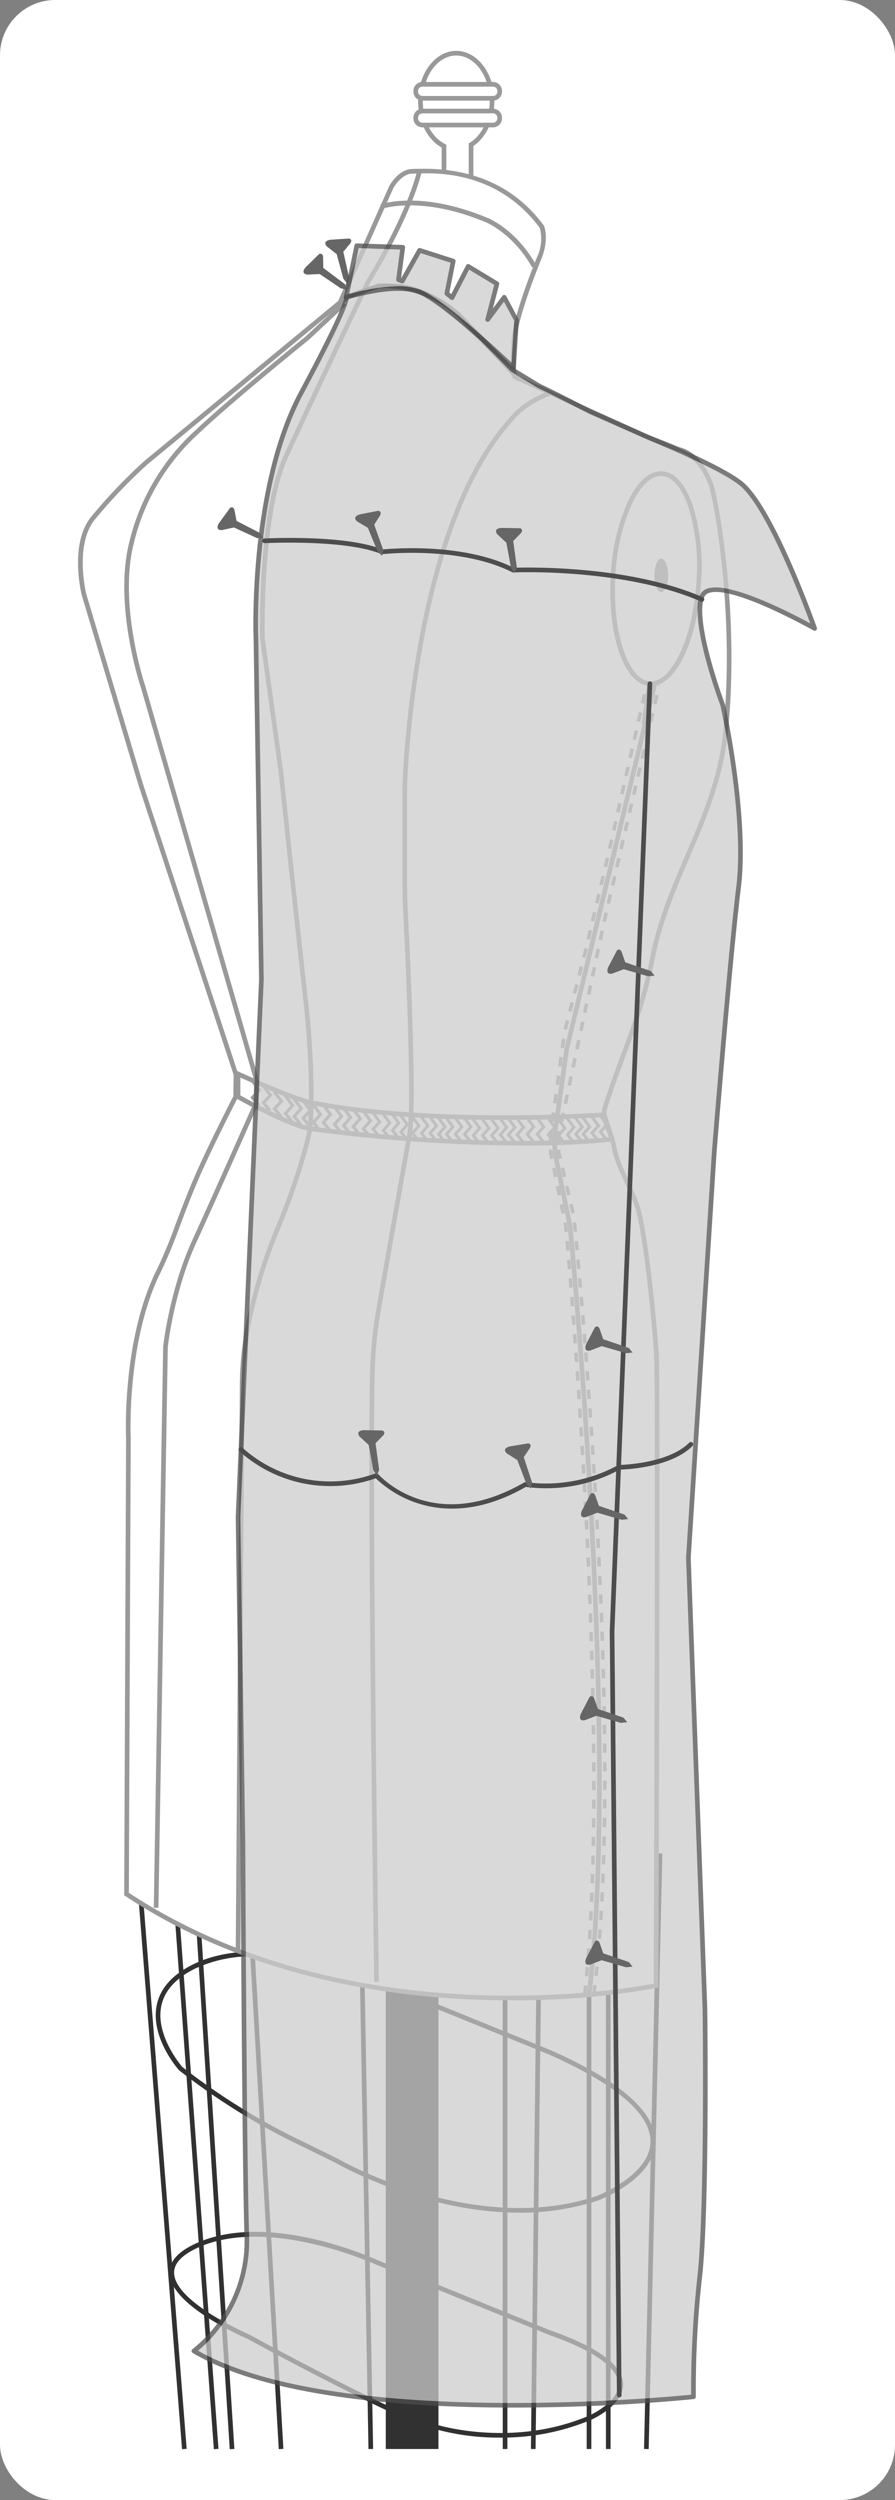 <svg xmlns="http://www.w3.org/2000/svg" width="221.289" height="617.857" viewBox="0 0 221.289 617.857">
  <rect x="0" y="0" width="221.289" height="617.857" fill="#808080" stroke="none"/>
  <g id="Grupo_56116" data-name="Grupo 56116" transform="translate(-710.018 -8868.969)">
    <rect id="Rectángulo_10119" data-name="Rectángulo 10119" width="221.289" height="617.857" rx="13.671" transform="translate(710.018 8868.969)" fill="#fff"/>
    <g id="Grupo_56115" data-name="Grupo 56115" transform="translate(729.311 8881.541)">
      <g id="Grupo_56113" data-name="Grupo 56113">
        <g id="Grupo_56096" data-name="Grupo 56096" transform="translate(82.92)">
          <g id="Grupo_56093" data-name="Grupo 56093" transform="translate(1.171)">
            <path id="Trazado_108291" data-name="Trazado 108291" d="M818.064,8892.234c0-6.538-3.962-11.84-8.85-11.84s-8.85,5.3-8.85,11.84c0,5.114,2.428,9.457,5.821,11.112v11.32h6.687v-11.661C815.933,8901.143,818.064,8897.025,818.064,8892.234Z" transform="translate(-799.789 -8879.819)" fill="#fff"/>
            <path id="Trazado_108292" data-name="Trazado 108292" d="M813.524,8915.317h-7.837v-11.544c-3.5-1.9-5.823-6.453-5.823-11.464,0-6.845,4.229-12.415,9.425-12.415s9.425,5.57,9.425,12.415c0,4.684-2.027,8.992-5.191,11.089Zm-6.687-1.15h5.536v-11.409l.275-.166c2.987-1.819,4.916-5.855,4.916-10.282,0-6.21-3.711-11.265-8.275-11.265s-8.275,5.055-8.275,11.265c0,4.731,2.21,8.989,5.5,10.6l.323.158Z" transform="translate(-799.864 -8879.895)" fill="#999"/>
          </g>
          <g id="Grupo_56094" data-name="Grupo 56094" transform="translate(0 14.293)">
            <rect id="Rectángulo_10120" data-name="Rectángulo 10120" width="20.755" height="3.461" rx="1.435" transform="translate(0.575 0.574)" fill="#fff"/>
            <path id="Trazado_108293" data-name="Trazado 108293" d="M818.525,8896.927H801.073a2.229,2.229,0,0,1-2.227-2.228v-.159a2.228,2.228,0,0,1,2.227-2.225h17.453a2.228,2.228,0,0,1,2.227,2.225v.159A2.229,2.229,0,0,1,818.525,8896.927Zm-17.453-3.461A1.076,1.076,0,0,0,800,8894.54v.159a1.077,1.077,0,0,0,1.076,1.077h17.453a1.078,1.078,0,0,0,1.076-1.077v-.159a1.076,1.076,0,0,0-1.076-1.074Z" transform="translate(-798.846 -8892.315)" fill="#999"/>
          </g>
          <g id="Grupo_56095" data-name="Grupo 56095" transform="translate(0 7.685)">
            <rect id="Rectángulo_10121" data-name="Rectángulo 10121" width="20.755" height="3.461" rx="1.435" transform="translate(0.575 0.574)" fill="#fff"/>
            <path id="Trazado_108294" data-name="Trazado 108294" d="M818.525,8891.184H801.073a2.228,2.228,0,0,1-2.227-2.225v-.16a2.23,2.23,0,0,1,2.227-2.227h17.453a2.23,2.23,0,0,1,2.227,2.227v.16A2.228,2.228,0,0,1,818.525,8891.184Zm-17.453-3.459A1.075,1.075,0,0,0,800,8888.8v.16a1.075,1.075,0,0,0,1.076,1.074h17.453a1.076,1.076,0,0,0,1.076-1.074v-.16a1.076,1.076,0,0,0-1.076-1.074Z" transform="translate(-798.846 -8886.572)" fill="#999"/>
          </g>
        </g>
        <g id="Grupo_56097" data-name="Grupo 56097" transform="translate(13.443 437.429)">
          <rect id="Rectángulo_10122" data-name="Rectángulo 10122" width="13.027" height="132.859" transform="translate(62.647 22.379)" fill="#313131"/>
          <rect id="Rectángulo_10123" data-name="Rectángulo 10123" width="1.151" height="155.677" transform="translate(0 0.091) rotate(-4.521)" fill="#313131"/>
          <rect id="Rectángulo_10124" data-name="Rectángulo 10124" width="1.15" height="150.555" transform="translate(9.125 5.129) rotate(-4.195)" fill="#313131"/>
          <rect id="Rectángulo_10125" data-name="Rectángulo 10125" width="1.151" height="147.456" transform="matrix(0.998, -0.064, 0.064, 0.998, 14.631, 8.125)" fill="#313131"/>
          <rect id="Rectángulo_10126" data-name="Rectángulo 10126" width="1.151" height="129.648" transform="translate(56.009 25.622) rotate(-1.043)" fill="#313131"/>
          <rect id="Rectángulo_10127" data-name="Rectángulo 10127" width="1.15" height="141.746" transform="translate(28.005 13.762) rotate(-3.309)" fill="#313131"/>
          <rect id="Rectángulo_10128" data-name="Rectángulo 10128" width="1.151" height="126.854" transform="translate(91.566 28.384)" fill="#313131"/>
          <rect id="Rectángulo_10129" data-name="Rectángulo 10129" width="126.863" height="1.151" transform="translate(98.532 155.232) rotate(-89.329)" fill="#313131"/>
          <rect id="Rectángulo_10130" data-name="Rectángulo 10130" width="1.151" height="133.208" transform="translate(112.321 22.029)" fill="#313131"/>
          <rect id="Rectángulo_10131" data-name="Rectángulo 10131" width="1.151" height="137.267" transform="translate(117.079 17.971)" fill="#313131"/>
          <rect id="Rectángulo_10132" data-name="Rectángulo 10132" width="147.191" height="1.151" transform="matrix(0.023, -1, 1, 0.023, 126.5, 155.225)" fill="#313131"/>
          <path id="Trazado_108295" data-name="Trazado 108295" d="M833.4,9352.639c-23.692,0-44.475-11.771-45.2-12.188-.3-.149-4.879-2.441-10.517-5.153a163.256,163.256,0,0,1-28.434-17.852c-.354-.39-7.084-8.106-5.541-15.992.82-4.192,3.832-7.605,8.952-10.143,17.82-8.829,44.523,3.249,45.65,3.769l42.77,17.374c17.4,7.733,26.1,15.419,25.879,22.85-.274,9.046-13.581,14.12-14.147,14.333A61.226,61.226,0,0,1,833.4,9352.639Zm-65.43-63.349a33.29,33.29,0,0,0-14.8,3.053c-4.78,2.368-7.584,5.508-8.333,9.326-1.436,7.325,5.139,14.876,5.2,14.95a163.269,163.269,0,0,0,28.138,17.641c5.812,2.8,10.5,5.146,10.551,5.169l.032.019c.33.192,33.438,19.178,63.667,9.1.112-.041,13.132-5.008,13.38-13.284.207-6.917-8.264-14.236-25.179-21.753l-42.777-17.377C797.637,9296.035,782.729,9289.29,767.974,9289.29Z" transform="translate(-737.712 -9255.812)" fill="#313131"/>
          <path id="Trazado_108296" data-name="Trazado 108296" d="M828.31,9399.156a59.447,59.447,0,0,1-16.577-2.21l-.007,0c-.075-.026-7.671-2.62-13.509-5.429-15.64-7.523-32.375-16.705-32.543-16.8-.727-.307-19.02-8.219-19.243-16.2-.076-2.7,1.871-5.052,5.787-6.991,17.82-8.832,44.523,3.249,45.65,3.768l42.77,17.374c11.759,4.133,17.8,8.576,17.94,13.2.162,5.443-7.85,8.873-8.192,9.016A57.066,57.066,0,0,1,828.31,9399.156Zm-16.216-3.3c.349.112,18.869,5.934,37.847-2.028.076-.034,7.628-3.265,7.488-7.924-.085-2.817-3.138-7.214-17.2-12.156l-42.82-17.395c-.295-.135-27.357-12.379-44.682-3.792-3.477,1.723-5.209,3.72-5.148,5.93.2,7.25,18.412,15.12,18.6,15.2.218.116,16.927,9.281,32.539,16.792A143.7,143.7,0,0,0,812.094,9395.853Z" transform="translate(-737.268 -9246.737)" fill="#313131"/>
        </g>
        <g id="Grupo_56098" data-name="Grupo 56098" transform="translate(0 29.131)">
          <path id="Trazado_108297" data-name="Trazado 108297" d="M883.157,8983.071c-2.937-7.762-7.657-8.5-7.657-8.5l-8.5-3.355L834.7,8956.535c-.735-2.833-.1-10.07-.1-10.07,1.048-7.133,6.293-19.614,6.293-19.614,1.678-4.51.523-7.341.523-7.341-11.537-15.629-28.844-13.742-31.99-13.742s-5.245,3.881-5.245,3.881l-12.691,28.53-48.044,39.647a130.221,130.221,0,0,0-13.154,13.819c-5.14,6.608-2.1,18.724-2.1,18.724l14.055,47.042,23.509,71.561-.066,5.52s-6.284,12.164-9.7,20.1c-4.069,9.446-6.294,16.94-9.23,22.761-8.811,17.463-7.59,41.631-7.59,41.631l-.465,112.541c57.766,38.188,130.912,22.632,130.912,22.632s.566-147.445.12-155.627c-.365-6.67-2.495-29.315-4.663-36.7-1.112-3.785-5.091-10.345-5.77-14.684-.578-3.7-3.237-7.042-2.307-9.966,4.4-13.845,8.9-22.422,11.747-37.024,3.884-19.914,15.88-34.788,18.041-55.592C889.9,9014.558,884.227,8985.9,883.157,8983.071Z" transform="translate(-726.708 -8905.139)" fill="#fff"/>
          <path id="Trazado_108298" data-name="Trazado 108298" d="M833.7,9357.855c-26.535,0-63.362-4.705-95.243-25.781l-.259-.17v-.312l.466-112.539c-.013-.213-1.128-24.49,7.65-41.889a116.641,116.641,0,0,0,4.586-11.076c1.307-3.455,2.787-7.375,4.63-11.654,3.2-7.437,8.99-18.717,9.657-20.012l.063-5.291-23.479-71.465-14.06-47.061c-.134-.529-3.055-12.488,2.2-19.24a132.147,132.147,0,0,1,13.223-13.895l47.958-39.576,12.637-28.406c.112-.209,2.32-4.223,5.77-4.223.231,0,.542-.012.923-.023,13.719-.465,24.331,4.246,31.53,14l.07.123c.051.125,1.219,3.094-.518,7.762-.061.146-5.237,12.518-6.263,19.5,0,.035-.572,6.705.031,9.578l32.049,14.566,8.416,3.326c.646.127,5.175,1.285,8.036,8.846h0c1.173,3.1,6.732,32.156,3.658,61.756-1.19,11.453-5.4,21.264-9.469,30.75-3.358,7.826-6.831,15.92-8.58,24.893-1.876,9.619-4.491,16.711-7.261,24.223-1.471,3.986-2.99,8.109-4.5,12.865-.5,1.578.222,3.43.991,5.387a20.6,20.6,0,0,1,1.337,4.316c.387,2.479,1.952,5.848,3.332,8.816a47.181,47.181,0,0,1,2.419,5.793c2.26,7.693,4.359,30.857,4.686,36.832.442,8.105-.113,154.188-.119,155.66l0,.463-.453.1A195.517,195.517,0,0,1,833.7,9357.855Zm-94.349-26.568c54.516,35.854,123.5,23.678,129.761,22.467.036-9.2.547-147.279.12-155.121-.326-5.945-2.407-28.965-4.641-36.57a46.666,46.666,0,0,0-2.359-5.631c-1.482-3.189-3.014-6.484-3.427-9.127a19.745,19.745,0,0,0-1.269-4.07c-.846-2.154-1.644-4.189-1.018-6.156,1.521-4.781,3.046-8.918,4.521-12.916,2.752-7.465,5.353-14.518,7.21-24.047,1.773-9.09,5.27-17.242,8.652-25.125,4.037-9.408,8.21-19.133,9.382-30.414,3.053-29.4-2.431-58.164-3.589-61.229h0c-2.765-7.307-7.168-8.125-7.211-8.133l-.12-.033-8.5-3.355-32.583-14.809-.068-.266c-.751-2.895-.147-9.965-.121-10.264,1.051-7.156,6.119-19.275,6.335-19.787a10.632,10.632,0,0,0,.543-6.846c-10.487-14.139-25.556-13.639-30.516-13.463-.4.012-.72.023-.962.023-2.762,0-4.719,3.543-4.739,3.58l-12.727,28.613-.1.086-48.044,39.646a130.854,130.854,0,0,0-13.066,13.73c-4.9,6.307-2.024,18.109-1.994,18.229l14.049,47.02,23.533,71.635-.068,5.752-.062.121c-.062.123-6.314,12.236-9.685,20.064-1.832,4.252-3.308,8.158-4.61,11.6a118.052,118.052,0,0,1-4.635,11.188c-8.638,17.121-7.541,41.1-7.528,41.342Z" transform="translate(-726.785 -8905.211)" fill="#999"/>
        </g>
        <path id="Trazado_108299" data-name="Trazado 108299" d="M745.165,9330.7l-1.151-.02,2.319-138.66c.018-.189,1.548-13.95,7.185-26.27,5.39-11.78,14.508-32.373,15.262-34.077V9126l-27.878-96.63c-.062-.175-6.924-20.454-2.942-36.173a54.4,54.4,0,0,1,16.547-27.835c8.255-7.837,26.886-22.877,27.073-23.028l9.2-8.574.785.843-9.23,8.6c-.219.178-18.814,15.188-27.035,22.993a53.321,53.321,0,0,0-16.222,27.283c-3.9,15.383,2.854,35.343,2.923,35.543l27.932,96.813-.049,6.188c-.1.217-9.716,21.962-15.317,34.2-5.558,12.143-7.069,25.726-7.084,25.861Z" transform="translate(-725.288 -8871.777)" fill="#999"/>
        <path id="Trazado_108300" data-name="Trazado 108300" d="M761.817,9345.66l-1.151-.01,1.022-140.376a82.711,82.711,0,0,1,2.176-17.658,128.777,128.777,0,0,1,6.491-20.435c6.193-14.707,8.127-24.8,8.147-24.9,0-.068,1.062-12.237-1.108-31.454-2.177-19.287-6.1-56.273-6.137-56.645l-4.56-32.864c-.037-1.315-.72-30.884,5.867-45.313,6.535-14.314,20.164-42.833,20.3-43.12.128-.21,9.619-15.32,12.706-27.315l1.115.288c-3.133,12.171-12.719,27.431-12.815,27.583-.1.229-13.729,28.736-20.259,43.043-6.477,14.187-5.776,44.438-5.768,44.742l4.556,32.818c.043.39,3.962,37.371,6.139,56.654,2.183,19.344,1.114,31.619,1.1,31.739-.026.155-1.979,10.356-8.224,25.188a127.506,127.506,0,0,0-6.431,20.252,81.5,81.5,0,0,0-2.146,17.406Z" transform="translate(-721.679 -8876.025)" fill="#999"/>
        <path id="Trazado_108301" data-name="Trazado 108301" d="M851.2,9023.27c-.1,0-.193,0-.291-.01-6.267-.361-10.5-12.3-9.645-27.178a50.8,50.8,0,0,1,4.22-18.393c2.392-5.012,5.414-7.682,8.487-7.5s5.768,3.17,7.569,8.422a50.8,50.8,0,0,1,2.076,18.754C862.774,9012.018,857.351,9023.27,851.2,9023.27Zm2.491-51.934c-2.482,0-5.084,2.479-7.17,6.85a49.662,49.662,0,0,0-4.109,17.961c-.794,13.76,3.128,25.65,8.563,25.965.074.006.147.008.22.008,5.358,0,10.49-11.24,11.272-24.814h0a49.66,49.66,0,0,0-2.016-18.316c-1.614-4.713-4-7.5-6.547-7.646C853.837,8971.338,853.765,8971.336,853.694,8971.336Z" transform="translate(-709.55 -8866.288)" fill="#999"/>
        <ellipse id="Elipse_4341" data-name="Elipse 4341" cx="1.692" cy="4.143" rx="1.692" ry="4.143" transform="translate(142.515 125.464)" fill="#999"/>
        <path id="Trazado_108302" data-name="Trazado 108302" d="M831.261,9117.419a407.446,407.446,0,0,1-52.269-3.583c-4.885-.635-17.5-7.649-18.031-7.948l-.295-.163v-6.888l.816.375c.132.061,13.318,6.11,17.96,7.041,29.182,5.839,71.879,3.029,72.308,3l.45-.028,2.281,7.138-.688.084A208.412,208.412,0,0,1,831.261,9117.419Zm-69.444-12.372c1.954,1.072,13.053,7.092,17.324,7.647,42.04,5.475,69.222,3.154,73.819,2.686l-1.582-4.949c-4.673.286-44.452,2.494-72.162-3.051-4.143-.829-14.4-5.394-17.4-6.751Z" transform="translate(-721.679 -8846.901)" fill="#999"/>
        <path id="Trazado_108303" data-name="Trazado 108303" d="M765.665,9107.463l-1.856-2.187,1.74-1.881-1.656-2.123.6-.465,2.052,2.629-1.723,1.861,1.422,1.676Z" transform="translate(-721.205 -8846.604)" fill="#999"/>
        <path id="Trazado_108304" data-name="Trazado 108304" d="M768.042,9108.578l-1.856-2.187,1.74-1.881-1.656-2.123.6-.467,2.052,2.631-1.723,1.861,1.422,1.676Z" transform="translate(-720.847 -8846.436)" fill="#999"/>
        <path id="Trazado_108305" data-name="Trazado 108305" d="M770.418,9109.854l-1.856-2.187,1.74-1.879-1.656-2.125.6-.465,2.052,2.629-1.723,1.861,1.422,1.676Z" transform="translate(-720.489 -8846.245)" fill="#999"/>
        <path id="Trazado_108306" data-name="Trazado 108306" d="M772.794,9111.031l-1.856-2.308,1.74-1.986-1.656-2.24.6-.491,2.052,2.775-1.723,1.965,1.422,1.77Z" transform="translate(-720.131 -8846.123)" fill="#999"/>
        <path id="Trazado_108307" data-name="Trazado 108307" d="M774.644,9111.679l-1.856-2.31,1.74-1.984-1.656-2.24.6-.491,2.052,2.775-1.723,1.965,1.422,1.769Z" transform="translate(-719.852 -8846.025)" fill="#999"/>
        <path id="Trazado_108308" data-name="Trazado 108308" d="M776.592,9112.062l-1.856-2.308,1.74-1.984-1.656-2.241.6-.492,2.052,2.776-1.723,1.964,1.422,1.77Z" transform="translate(-719.559 -8845.968)" fill="#999"/>
        <path id="Trazado_108309" data-name="Trazado 108309" d="M778.78,9112.954l-1.856-2.309,1.741-1.984-1.656-2.24.6-.492,2.052,2.776-1.723,1.963,1.422,1.771Z" transform="translate(-719.229 -8845.833)" fill="#999"/>
        <path id="Trazado_108310" data-name="Trazado 108310" d="M780.932,9112.954l-1.856-2.309,1.74-1.984-1.656-2.24.6-.492,2.052,2.776-1.723,1.963,1.422,1.771Z" transform="translate(-718.905 -8845.833)" fill="#999"/>
        <path id="Trazado_108311" data-name="Trazado 108311" d="M783.309,9113.367l-1.856-2.309,1.74-1.984-1.656-2.24.6-.492,2.052,2.776-1.723,1.963,1.422,1.771Z" transform="translate(-718.547 -8845.771)" fill="#999"/>
        <path id="Trazado_108312" data-name="Trazado 108312" d="M785.264,9113.616l-1.856-2.308,1.741-1.986-1.656-2.24.6-.491,2.052,2.775-1.723,1.965,1.422,1.77Z" transform="translate(-718.252 -8845.733)" fill="#999"/>
        <path id="Trazado_108313" data-name="Trazado 108313" d="M787.328,9113.85l-1.856-2.308,1.74-1.985-1.656-2.241.6-.491,2.052,2.775-1.723,1.965,1.422,1.77Z" transform="translate(-717.941 -8845.698)" fill="#999"/>
        <path id="Trazado_108314" data-name="Trazado 108314" d="M789.518,9114.3l-1.856-2.31,1.74-1.984-1.656-2.24.6-.491,2.052,2.775-1.723,1.965,1.422,1.769Z" transform="translate(-717.611 -8845.63)" fill="#999"/>
        <path id="Trazado_108315" data-name="Trazado 108315" d="M791.506,9114.154l-1.7-2.119,1.6-1.822-1.52-2.056.548-.451,1.883,2.548-1.581,1.8,1.305,1.624Z" transform="translate(-717.288 -8845.565)" fill="#999"/>
        <path id="Trazado_108316" data-name="Trazado 108316" d="M793.688,9114.4l-1.7-2.119,1.6-1.821-1.52-2.057.548-.45,1.883,2.547-1.581,1.8,1.305,1.624Z" transform="translate(-716.96 -8845.527)" fill="#999"/>
        <path id="Trazado_108317" data-name="Trazado 108317" d="M795.62,9114.4l-1.7-2.119,1.6-1.821-1.52-2.057.548-.45,1.883,2.547-1.581,1.8,1.305,1.624Z" transform="translate(-716.668 -8845.527)" fill="#999"/>
        <path id="Trazado_108318" data-name="Trazado 108318" d="M797.466,9114.746l-1.7-2.119,1.6-1.821-1.52-2.057.548-.45,1.883,2.547-1.581,1.8,1.305,1.624Z" transform="translate(-716.39 -8845.476)" fill="#999"/>
        <path id="Trazado_108319" data-name="Trazado 108319" d="M799.95,9115.02l-1.7-2.119,1.6-1.821-1.52-2.057.548-.45,1.883,2.547-1.581,1.8,1.305,1.624Z" transform="translate(-716.016 -8845.435)" fill="#999"/>
        <path id="Trazado_108320" data-name="Trazado 108320" d="M801.878,9115.02l-1.7-2.119,1.6-1.821-1.52-2.057.548-.45,1.883,2.547-1.581,1.8,1.305,1.624Z" transform="translate(-715.726 -8845.435)" fill="#999"/>
        <path id="Trazado_108321" data-name="Trazado 108321" d="M803.723,9115.02l-1.7-2.119,1.6-1.821-1.52-2.057.548-.45,1.883,2.547-1.581,1.8,1.305,1.624Z" transform="translate(-715.447 -8845.435)" fill="#999"/>
        <path id="Trazado_108322" data-name="Trazado 108322" d="M805.569,9115.225l-1.7-2.119,1.6-1.82-1.52-2.057.548-.451,1.883,2.547-1.581,1.8,1.305,1.623Z" transform="translate(-715.169 -8845.403)" fill="#999"/>
        <path id="Trazado_108323" data-name="Trazado 108323" d="M807.256,9115.225l-1.7-2.119,1.6-1.82-1.52-2.057.548-.451,1.883,2.547-1.581,1.8,1.305,1.623Z" transform="translate(-714.915 -8845.403)" fill="#999"/>
        <path id="Trazado_108324" data-name="Trazado 108324" d="M809.17,9115.225l-1.7-2.119,1.6-1.82-1.52-2.057.548-.451,1.883,2.547-1.581,1.8,1.305,1.623Z" transform="translate(-714.627 -8845.403)" fill="#999"/>
        <path id="Trazado_108325" data-name="Trazado 108325" d="M811.13,9115.225l-1.7-2.119,1.6-1.82-1.52-2.057.548-.451,1.883,2.547-1.581,1.8,1.305,1.623Z" transform="translate(-714.331 -8845.403)" fill="#999"/>
        <path id="Trazado_108326" data-name="Trazado 108326" d="M813,9115.521l-1.7-2.118,1.6-1.823-1.52-2.057.548-.45,1.883,2.548-1.581,1.8,1.305,1.624Z" transform="translate(-714.05 -8845.359)" fill="#999"/>
        <path id="Trazado_108327" data-name="Trazado 108327" d="M815,9115.521l-1.7-2.118,1.6-1.823-1.52-2.057.548-.45,1.883,2.548-1.581,1.8,1.305,1.624Z" transform="translate(-713.748 -8845.359)" fill="#999"/>
        <path id="Trazado_108328" data-name="Trazado 108328" d="M816.963,9115.521l-1.7-2.118,1.6-1.823-1.52-2.057.548-.45,1.883,2.548-1.581,1.8,1.305,1.624Z" transform="translate(-713.452 -8845.359)" fill="#999"/>
        <path id="Trazado_108329" data-name="Trazado 108329" d="M818.809,9115.344l-1.7-2.119,1.6-1.821-1.52-2.057.548-.45,1.883,2.547-1.581,1.8,1.305,1.624Z" transform="translate(-713.174 -8845.386)" fill="#999"/>
        <path id="Trazado_108330" data-name="Trazado 108330" d="M820.564,9115.344l-1.7-2.119,1.6-1.821-1.52-2.057.548-.45,1.883,2.547-1.581,1.8,1.305,1.624Z" transform="translate(-712.91 -8845.386)" fill="#999"/>
        <path id="Trazado_108331" data-name="Trazado 108331" d="M822.432,9115.344l-1.7-2.119,1.6-1.821-1.519-2.057.548-.45,1.883,2.547-1.581,1.8,1.3,1.624Z" transform="translate(-712.628 -8845.386)" fill="#999"/>
        <path id="Trazado_108332" data-name="Trazado 108332" d="M824.613,9115.225l-1.7-2.119,1.6-1.82-1.52-2.057.548-.451,1.883,2.547-1.581,1.8,1.305,1.623Z" transform="translate(-712.299 -8845.403)" fill="#999"/>
        <path id="Trazado_108333" data-name="Trazado 108333" d="M826.755,9115.225l-1.7-2.119,1.6-1.82-1.52-2.057.548-.451,1.883,2.547-1.581,1.8,1.305,1.623Z" transform="translate(-711.977 -8845.403)" fill="#999"/>
        <path id="Trazado_108334" data-name="Trazado 108334" d="M829.125,9115.344l-1.7-2.119,1.6-1.821-1.52-2.057.548-.45,1.883,2.547-1.581,1.8,1.305,1.624Z" transform="translate(-711.62 -8845.386)" fill="#999"/>
        <path id="Trazado_108335" data-name="Trazado 108335" d="M831.307,9115.521l-1.7-2.118,1.6-1.823-1.52-2.057.548-.45,1.883,2.548-1.581,1.8,1.305,1.624Z" transform="translate(-711.291 -8845.359)" fill="#999"/>
        <path id="Trazado_108336" data-name="Trazado 108336" d="M833.255,9115.344l-1.7-2.119,1.6-1.821-1.52-2.057.548-.45,1.883,2.547-1.581,1.8,1.305,1.624Z" transform="translate(-710.997 -8845.386)" fill="#999"/>
        <path id="Trazado_108337" data-name="Trazado 108337" d="M835.032,9115.225l-1.7-2.119,1.6-1.82-1.52-2.057.548-.451,1.883,2.547-1.581,1.8,1.305,1.623Z" transform="translate(-710.729 -8845.403)" fill="#999"/>
        <path id="Trazado_108338" data-name="Trazado 108338" d="M836.639,9115.225l-1.7-2.119,1.6-1.82-1.52-2.057.548-.451,1.883,2.547-1.581,1.8,1.305,1.623Z" transform="translate(-710.487 -8845.403)" fill="#999"/>
        <path id="Trazado_108339" data-name="Trazado 108339" d="M838.519,9114.985l-1.7-2.119,1.6-1.821-1.52-2.057.548-.451,1.883,2.548-1.581,1.8,1.305,1.624Z" transform="translate(-710.204 -8845.438)" fill="#999"/>
        <path id="Trazado_108340" data-name="Trazado 108340" d="M840.328,9114.746l-1.7-2.119,1.6-1.821-1.519-2.057.548-.45,1.883,2.547-1.581,1.8,1.3,1.624Z" transform="translate(-709.931 -8845.476)" fill="#999"/>
        <path id="Trazado_108341" data-name="Trazado 108341" d="M829.276,8928.586c-4.758-8.5-11.425-11.171-11.491-11.2-15.971-6.651-25.54-3.334-25.634-3.3l-.393-1.082c.4-.149,10.042-3.522,26.456,3.313.274.105,7.094,2.815,12.068,11.7Z" transform="translate(-716.994 -8875.05)" fill="#999"/>
        <path id="Trazado_108342" data-name="Trazado 108342" d="M826.963,8954.052c-.855-.87-1.9-1.986-3.1-3.279a163.465,163.465,0,0,0-15.32-14.932c-12.085-10.021-24.12-1.5-24.625-1.131l-.678-.932c.132-.093,13.253-9.424,26.038,1.177a164.147,164.147,0,0,1,15.427,15.034c1.193,1.282,2.225,2.393,3.075,3.256Z" transform="translate(-718.277 -8872.36)" fill="#999"/>
        <rect id="Rectángulo_10133" data-name="Rectángulo 10133" width="9.628" height="1.15" transform="matrix(0.131, -0.991, 0.991, 0.131, 139.367, 166.384)" fill="#999"/>
        <g id="Grupo_56099" data-name="Grupo 56099" transform="translate(116.389 156.667)">
          <path id="Trazado_108343" data-name="Trazado 108343" d="M838.333,9339.856l-1.142-.144c7.745-61.916-4.554-188.518-4.68-189.79l-3.785-18.366v-4.4l2.949-21.163,21.7-89.944,1.118.271L832.805,9106.2l-2.933,21.027.006,4.266,3.771,18.254C833.782,9151.085,846.094,9277.813,838.333,9339.856Z" transform="translate(-827.812 -9016.045)" fill="#999"/>
          <path id="Trazado_108344" data-name="Trazado 108344" d="M837.238,9339.535l-.857-.1q.126-1.128.245-2.283l.858.086Q837.365,9338.4,837.238,9339.535Zm.472-4.586-.86-.082q.107-1.132.206-2.289l.86.075Q837.815,9333.813,837.709,9334.949Zm.4-4.593-.861-.068c.059-.756.116-1.521.173-2.292l.861.062C838.221,9328.831,838.164,9329.6,838.105,9330.356Zm.33-4.6-.861-.056q.074-1.14.143-2.3l.862.052Q838.51,9324.62,838.436,9325.759Zm.275-4.6-.862-.048.119-2.3.862.043Zm.226-4.6-.862-.039q.05-1.141.1-2.3l.862.034Q838.987,9315.413,838.936,9316.557Zm.182-4.6-.862-.031q.04-1.141.075-2.3l.863.027Q839.159,9310.808,839.118,9311.954Zm.143-4.605-.863-.021.058-2.3.863.02Zm.108-4.6-.863-.017.041-2.3.863.012Zm.075-4.6-.863-.012.026-2.3.863.008Zm.046-4.6-.863-.006.013-2.3.863,0Zm.02-4.6-.863,0v-2.3l.863,0v2.3Zm-.869-4.6-.011-2.3.863-.006.011,2.3Zm-.029-4.6-.023-2.3.863-.009.023,2.3Zm-.051-4.595-.033-2.295.863-.014.033,2.3Zm-.07-4.593-.043-2.3.863-.016.043,2.3Zm-.09-4.6-.052-2.3.863-.02.052,2.3Zm-.108-4.607-.061-2.307.863-.021.061,2.306Zm-.124-4.615-.069-2.309.863-.027.069,2.313Zm-.142-4.609-.076-2.3.863-.029.076,2.3Zm-.154-4.6-.084-2.3.862-.031.084,2.3Zm-.17-4.6-.091-2.3.862-.034.091,2.3Zm-.185-4.6-.1-2.3.862-.034.1,2.3Zm-.2-4.6-.1-2.3.862-.037.1,2.3Zm-.212-4.6-.109-2.3.862-.042.109,2.3Zm-.222-4.6-.116-2.3.862-.042.116,2.3Zm-.235-4.6-.122-2.3.862-.048.122,2.3Zm-.246-4.6-.128-2.3.862-.047.128,2.3Zm-.259-4.6-.132-2.3.862-.05.133,2.3Zm-.267-4.6-.139-2.3.862-.051.139,2.3Zm-.28-4.6-.144-2.3.861-.054.145,2.3Zm-.289-4.6-.148-2.3.861-.057.148,2.3Zm-.3-4.595-.154-2.3.861-.059.154,2.3Zm-.31-4.594-.159-2.3.861-.062.159,2.3Zm-.32-4.594-.163-2.3.861-.062.163,2.3Zm-.33-4.595-.169-2.3.861-.064.169,2.3Zm-.341-4.593-.174-2.3.861-.064.174,2.3Zm-.35-4.593-.18-2.3.861-.067.18,2.3Zm-.361-4.593-.185-2.3.862-.071.184,2.3Zm-.372-4.595-.191-2.3.86-.073.191,2.3Zm-.385-4.594-.2-2.3.86-.075.2,2.3Zm-.4-4.6-.1-1.155c-.008-.086-.014-.149-.017-.2l-.182-.883.845-.175.216,1.047-.013.023.115,1.267Zm-.77-4.493-.466-2.254.845-.174.466,2.254Zm-.931-4.507-.466-2.254.845-.175.466,2.255Zm-.932-4.509-.465-2.253.845-.174.466,2.253Zm-.931-4.507-.337-1.632-.009-.723h.863v.635l.328,1.546Zm.517-4.655h-.863v-1.47l.117-.883.856.117-.114.824Zm.423-4.516-.855-.117.314-2.279.855.116Zm.628-4.559-.855-.118.314-2.279.855.116Zm.628-4.561-.855-.118.314-2.277.855.116Zm.628-4.559-.855-.118.314-2.279.855.116Zm.628-4.561-.855-.117.314-2.279.855.116Zm.672-4.5-.837-.217.576-2.228.837.215Zm1.153-4.457-.837-.217.575-2.227.837.214Zm1.152-4.455-.837-.217.576-2.228.835.215Zm1.152-4.457-.837-.217.577-2.227.835.214Zm1.152-4.456-.835-.217.575-2.228.837.216Zm1.11-4.477-.84-.2.528-2.238.84.2Zm1.056-4.479-.84-.2.528-2.24.84.2Zm1.056-4.479-.84-.2.529-2.239.839.2Zm1.057-4.481-.841-.2.529-2.239.839.2Zm1.056-4.479-.841-.2.529-2.242.84.2Zm1.051-4.485-.842-.191.507-2.245.842.191Zm1.015-4.489-.842-.191.509-2.244.841.191Zm1.015-4.49-.842-.191.507-2.244.842.191Zm1.015-4.489-.842-.191.507-2.243.842.191Zm1.015-4.488-.841-.191.507-2.245.841.191Zm1.015-4.49-.842-.191.507-2.245.842.191Zm1.015-4.489-.841-.191.507-2.244.841.191Zm1.015-4.489-.841-.191.507-2.245.841.191Zm1.015-4.49-.841-.191.508-2.244.841.191Z" transform="translate(-827.932 -9015.748)" fill="#999"/>
          <path id="Trazado_108345" data-name="Trazado 108345" d="M839.213,9339.728l-.855-.111q.148-1.128.289-2.28l.856.1Q839.363,9338.6,839.213,9339.728Zm.557-4.578-.857-.095q.124-1.132.243-2.287l.858.088Q839.894,9334.014,839.77,9335.149Zm.467-4.587-.86-.079q.105-1.134.2-2.289l.86.073Q840.342,9329.425,840.237,9330.563Zm.391-4.593-.861-.066q.09-1.138.17-2.293l.861.062Q840.717,9324.829,840.628,9325.97Zm.327-4.6-.861-.056q.074-1.14.14-2.294l.862.05Q841.029,9320.229,840.955,9321.372Zm.269-4.6-.862-.045q.06-1.141.115-2.295l.862.04Q841.284,9315.628,841.224,9316.771Zm.22-4.6-.862-.035q.048-1.144.092-2.3l.862.03Q841.493,9311.026,841.444,9312.169Zm.174-4.6-.863-.028.072-2.3.863.023Zm.135-4.6-.863-.022.053-2.3.863.018Zm.1-4.605-.863-.017.037-2.3.863.012Zm.064-4.6-.863-.01.02-2.3.863.007Zm.032-4.6-.863,0,.007-2.3.863,0Zm-.857-4.6-.008-2.3.863,0,.008,2.3Zm-.022-4.6-.02-2.3.863-.009.019,2.3Zm-.046-4.6-.031-2.293.863-.015.031,2.3Zm-.068-4.588-.043-2.3.863-.02.043,2.3Zm-.09-4.6-.053-2.3.863-.019.053,2.3Zm-.11-4.6-.062-2.3.863-.026.062,2.306Zm-.13-4.611-.071-2.307.863-.028.071,2.31Zm-.147-4.617-.081-2.3.862-.031.082,2.3Zm-.165-4.6-.089-2.3.862-.034.089,2.3Zm-.181-4.6-.1-2.3.862-.036.1,2.3Zm-.2-4.6-.1-2.3.862-.038.1,2.3Zm-.211-4.6-.112-2.3.862-.043.112,2.3Zm-.226-4.6-.119-2.3.862-.046.118,2.3Zm-.239-4.6-.125-2.3.862-.047.125,2.3Zm-.253-4.6-.13-2.3.862-.049.13,2.3Zm-.266-4.6-.137-2.3.862-.052.137,2.3Zm-.277-4.6-.143-2.3.861-.055.144,2.3Zm-.29-4.594-.15-2.3.861-.058.15,2.3Zm-.3-4.594-.155-2.3.861-.059.155,2.3Zm-.313-4.595-.161-2.3.861-.06.161,2.3Zm-.326-4.594-.167-2.3.861-.062.167,2.3Zm-.335-4.593-.173-2.3.861-.065.173,2.3Zm-.347-4.591-.177-2.295.861-.068.177,2.3Zm-.358-4.592-.183-2.3.861-.07.183,2.3Zm-.368-4.593-.189-2.294.86-.071.189,2.3Zm-.38-4.589-.194-2.295.86-.072.194,2.3Zm-.392-4.589-.2-2.295.86-.077.2,2.3Zm-.4-4.591-.207-2.3.86-.078.207,2.3Zm-.418-4.592-.213-2.3.86-.081.213,2.3Zm-.43-4.593-.222-2.3.858-.082.222,2.3Zm-.551-4.524-.525-2.242.841-.2.525,2.242Zm-1.048-4.482-.525-2.24.84-.2.525,2.239Zm-1.049-4.481-.525-2.242.841-.2.524,2.241Zm-1.049-4.483-.382-1.633-.012-.722h.863v.624l.371,1.535Zm.47-4.656h-.863v-1.479l.181-.893.845.18-.171.8Zm.642-4.443-.843-.18.48-2.252.845.181Zm.961-4.5-.845-.181.481-2.251.843.182Zm.961-4.5-.845-.181.481-2.251.844.18Zm.961-4.5-.845-.18.48-2.251.845.18Zm.96-4.5-.843-.18.48-2.25.845.18Zm.961-4.5-.844-.18.48-2.251.843.18Zm.961-4.5-.845-.179.481-2.251.844.179Zm.961-4.5-.845-.179.48-2.249.845.179Zm.96-4.5-.843-.18.48-2.251.845.18Zm.961-4.5-.843-.18.48-2.252.843.182Zm.96-4.5-.843-.182.481-2.25.844.181Zm.961-4.5-.843-.181.514-2.251.84.2Zm1.033-4.478-.84-.2.522-2.239.84.2Zm1.046-4.483-.841-.2.522-2.24.841.2Zm1.045-4.481-.841-.2.524-2.239.84.2Zm1.045-4.483-.84-.2.522-2.24.841.2Zm1.046-4.481-.841-.2.522-2.239.841.2Zm1.045-4.483-.841-.2.524-2.241.84.2Zm1.045-4.481-.84-.2.522-2.24.84.2Zm1.045-4.483-.84-.2.522-2.241.84.2Zm1.046-4.481-.84-.2.522-2.239.84.2Zm1.045-4.483-.84-.2.522-2.24.84.2Zm1.045-4.481-.84-.2.522-2.239.84.2Zm1.046-4.484-.841-.2.522-2.24.841.2Zm1.045-4.479-.841-.2.03-.126.841.2Z" transform="translate(-827.664 -9016.04)" fill="#999"/>
        </g>
        <path id="Trazado_108346" data-name="Trazado 108346" d="M790.581,9346.122c-.018-1.229-1.79-123.367-1-151.21a106.1,106.1,0,0,1,1.558-15.309c1.881-10.693,6.386-36.266,7.581-42.719,1.335-7.209-.437-44.763-1.013-56.1-.09-1.78-.135-3.587-.135-5.365v-24.8c.015-.657,1.831-64.585,26.863-91.5.075-.106,2.866-3.788,9.559-6.232l.395,1.082c-6.344,2.315-9.044,5.852-9.071,5.888-24.779,26.642-26.58,90.134-26.595,90.771v24.791c0,1.76.045,3.545.133,5.308.577,11.369,2.352,49.033.994,56.366-1.193,6.448-5.7,32.016-7.578,42.71a104.9,104.9,0,0,0-1.541,15.142c-.789,27.817.983,149.931,1,151.162Z" transform="translate(-717.353 -8868.896)" fill="#999"/>
        <g id="Grupo_56100" data-name="Grupo 56100" transform="translate(28.073 57.481)" opacity="0.74">
          <path id="Trazado_108347" data-name="Trazado 108347" d="M905.159,9015.037s-25.34-14.381-27.858-7.9,5.139,26.846,5.139,26.846,6.111,27.16,3.908,45.1-6,65.238-6,65.238l-6.4,100.377,4.091,111.391s.629,48.773-1.259,66.08a248.174,248.174,0,0,0-1.573,29.893s-88.451,9.439-123.521-11.328a34.379,34.379,0,0,0,13.073-28.635c-.63-19.2-.944-96.916-.944-96.916l-1.216-80.555,5.776-132.789L767,9016.873s-1.456-36.393,11.207-60.047,11.116-23.689,11.116-23.689l8.068-2.764s12.892-1.068,21.914,9.42l11.106,11.307,6.6,4s2.853,1.3,12.507,6.3l15.41,6.8s17.309,6.992,22.213,11.158C894.86,8985.916,905.159,9015.037,905.159,9015.037Z" transform="translate(-751.106 -8929.773)" fill="#ccc"/>
          <path id="Trazado_108348" data-name="Trazado 108348" d="M830.709,9454.794c-27.461,0-60.814-2.584-79.245-13.5a.576.576,0,0,1-.033-.97,34.089,34.089,0,0,0,12.824-28.143c-.621-18.982-.94-96.156-.944-96.933l-1.216-80.548,5.776-132.823-1.367-84.927c-.014-.351-1.315-36.8,11.274-60.327,10.165-18.988,11.062-22.535,11.107-23.163a.577.577,0,0,1,.33-.8l8.068-2.763a.424.424,0,0,1,.138-.029c.133-.013,13.292-.972,22.4,9.616l11.031,11.229,6.543,3.965h0c.009,0,2.98,1.366,12.475,6.283l15.377,6.79c.693.28,17.434,7.065,22.353,11.246,7.741,6.575,17.757,34.723,18.18,35.917a.574.574,0,0,1-.825.691c-.2-.112-20.077-11.331-25.859-9.265a1.821,1.821,0,0,0-1.18,1.067c-2.41,6.2,5.067,26.233,5.142,26.437.084.349,6.13,27.54,3.94,45.369-2.176,17.719-5.963,64.742-6,65.215l-6.4,100.365,4.091,111.333c.007.5.609,49.021-1.261,66.165a250.376,250.376,0,0,0-1.57,29.815.575.575,0,0,1-.514.588C874.922,9452.746,855.148,9454.794,830.709,9454.794Zm-77.921-14.06c33.575,19.071,114.6,11.6,121.908,10.877a257.485,257.485,0,0,1,1.584-29.437c1.863-17.073,1.261-65.524,1.255-66.011l-4.091-111.378,6.4-100.433c.039-.481,3.827-47.528,6.007-65.271,2.166-17.634-3.836-44.632-3.9-44.9-.293-.763-7.682-20.574-5.115-27.179a2.945,2.945,0,0,1,1.866-1.737c5.414-1.928,20.772,6.051,25.462,8.6-2.189-5.937-10.785-28.438-17.318-33.986-4.778-4.06-21.884-10.992-22.055-11.062L849.368,8962c-9.551-4.946-12.485-6.291-12.514-6.3l-6.664-4.035a.567.567,0,0,1-.112-.088l-11.107-11.307c-8.409-9.776-20.382-9.312-21.389-9.255l-7.575,2.6c-.191,1.444-1.912,6.182-11.216,23.56-12.44,23.242-11.153,59.389-11.139,59.753l1.368,84.974-5.778,132.82,1.217,80.523c0,.784.322,77.938.944,96.906A35.467,35.467,0,0,1,752.787,9440.734Zm36.6-506.947h0Zm-.159-.029a.561.561,0,0,0,.158.029A.565.565,0,0,1,789.225,8933.758Z" transform="translate(-751.182 -8929.848)" fill="#4d4d4d"/>
        </g>
        <path id="Trazado_108349" data-name="Trazado 108349" d="M875.086,9000.268a.564.564,0,0,1-.229-.049c-19.165-8.346-46.15-7.2-46.419-7.19a.55.55,0,0,1-.285-.061c-13.01-6.555-31.9-4.474-32.086-4.451a.617.617,0,0,1-.285-.04c-8.9-3.686-28.605-2.691-28.8-2.687a.563.563,0,0,1-.605-.542.578.578,0,0,1,.544-.606c.815-.046,19.974-1,29.169,2.715,1.823-.184,19.762-1.8,32.452,4.517,2.227-.077,28.125-.834,46.78,7.292a.576.576,0,0,1-.231,1.1Z" transform="translate(-720.819 -8864.131)" fill="#4d4d4d"/>
        <path id="Trazado_108350" data-name="Trazado 108350" d="M814.091,9195.128a27.239,27.239,0,0,1-18.9-7.5,33.647,33.647,0,0,1-33.733-6.705.575.575,0,0,1,.82-.807,32.475,32.475,0,0,0,32.881,6.3.573.573,0,0,1,.622.163c.548.619,13.669,15.044,36.121,2.083a.6.6,0,0,1,.4-.068,37.356,37.356,0,0,0,22.765-4.185.576.576,0,0,1,.269-.069c.12,0,12.034-.2,17.343-5.486a.576.576,0,1,1,.812.815c-5.378,5.357-16.526,5.785-18,5.819a38.078,38.078,0,0,1-23.2,4.275C825.375,9193.734,819.261,9195.128,814.091,9195.128Z" transform="translate(-721.584 -8834.866)" fill="#4d4d4d"/>
        <path id="Trazado_108351" data-name="Trazado 108351" d="M843.382,9439.406a.576.576,0,0,1-.575-.57l-1.772-188.8,9.354-234.174a.575.575,0,1,1,1.15.045l-9.353,234.146,1.772,188.771a.575.575,0,0,1-.57.581Z" transform="translate(-709.568 -8859.488)" fill="#4d4d4d"/>
        <g id="Grupo_56101" data-name="Grupo 56101" transform="translate(55.744 50.137)">
          <path id="Trazado_108352" data-name="Trazado 108352" d="M785.475,8930.988l-5.346-4.009-.048-2.645s.008-1.131-.969-.812l-3.365,3.3s-1.4,1.529.407,1.807l3.086-.146,5.2,3.535,1.564.337Z" transform="translate(-775.229 -8923.467)" fill="#666"/>
        </g>
        <g id="Grupo_56102" data-name="Grupo 56102" transform="translate(61.133 46.364)">
          <path id="Trazado_108353" data-name="Trazado 108353" d="M785.828,8930l-1.451-6.522,1.685-2.041s.742-.853-.208-1.246l-4.7.317s-2.061.248-.868,1.637l2.438,1.9,1.651,6.068.969,1.272Z" transform="translate(-779.912 -8920.187)" fill="#666"/>
        </g>
        <g id="Grupo_56103" data-name="Grupo 56103" transform="translate(34.492 112.796)">
          <path id="Trazado_108354" data-name="Trazado 108354" d="M767.387,8984.349l-5.934-3.071-.483-2.6s-.18-1.115-1.09-.639l-2.774,3.81s-1.131,1.739.7,1.716l3.019-.653,5.714,2.629,1.6.071Z" transform="translate(-756.76 -8977.919)" fill="#666"/>
        </g>
        <g id="Grupo_56104" data-name="Grupo 56104" transform="translate(68.527 113.65)">
          <path id="Trazado_108355" data-name="Trazado 108355" d="M793.3,8988.395l-2.263-6.287,1.414-2.236s.628-.941-.364-1.211l-4.625.908s-2.013.506-.654,1.734l2.658,1.574,2.4,5.813,1.122,1.141Z" transform="translate(-786.337 -8978.66)" fill="#666"/>
        </g>
        <g id="Grupo_56105" data-name="Grupo 56105" transform="translate(103.334 117.891)">
          <path id="Trazado_108356" data-name="Trazado 108356" d="M821.756,8992.2l-.9-6.62,1.85-1.892s.811-.788-.1-1.259l-4.712-.081s-2.074.074-1,1.559l2.27,2.1,1.133,6.188.858,1.35Z" transform="translate(-816.586 -8982.347)" fill="#666"/>
        </g>
        <g id="Grupo_56106" data-name="Grupo 56106" transform="translate(69.287 340.873)">
          <path id="Trazado_108357" data-name="Trazado 108357" d="M792.168,9185.979l-.9-6.621,1.851-1.891s.811-.788-.1-1.259l-4.712-.081s-2.074.074-1,1.559l2.27,2.095,1.133,6.188.857,1.35Z" transform="translate(-786.998 -9176.128)" fill="#666"/>
        </g>
        <g id="Grupo_56107" data-name="Grupo 56107" transform="translate(105.558 344.128)">
          <path id="Trazado_108358" data-name="Trazado 108358" d="M825.245,9188.721l-2.076-6.352,1.48-2.193s.655-.921-.328-1.22l-4.65.771s-2.026.446-.7,1.714l2.611,1.651,2.23,5.882,1.087,1.172Z" transform="translate(-818.519 -9178.956)" fill="#666"/>
        </g>
        <g id="Grupo_56108" data-name="Grupo 56108" transform="translate(125.44 315.246)">
          <path id="Trazado_108359" data-name="Trazado 108359" d="M846.541,9159.163l-6.325-2.15-.867-2.5s-.344-1.077-1.174-.471L836,9158.224s-.859,1.888.947,1.592l2.888-1.1,6.043,1.745,1.59-.165Z" transform="translate(-835.797 -9153.855)" fill="#666"/>
        </g>
        <g id="Grupo_56109" data-name="Grupo 56109" transform="translate(130.883 222.099)">
          <path id="Trazado_108360" data-name="Trazado 108360" d="M851.27,9078.214l-6.325-2.15-.867-2.5s-.344-1.077-1.172-.47l-2.174,4.182s-.86,1.888.947,1.591l2.888-1.1,6.042,1.748,1.591-.167Z" transform="translate(-840.527 -9072.907)" fill="#666"/>
        </g>
        <g id="Grupo_56110" data-name="Grupo 56110" transform="translate(124.361 356.419)">
          <path id="Trazado_108361" data-name="Trazado 108361" d="M845.6,9194.945l-6.325-2.152-.866-2.5s-.343-1.078-1.173-.471L835.064,9194s-.859,1.89.947,1.593l2.888-1.1,6.042,1.746,1.591-.165Z" transform="translate(-834.859 -9189.638)" fill="#666"/>
        </g>
        <g id="Grupo_56111" data-name="Grupo 56111" transform="translate(124.112 406.607)">
          <path id="Trazado_108362" data-name="Trazado 108362" d="M845.386,9238.561l-6.325-2.151-.865-2.5s-.344-1.079-1.174-.471l-2.174,4.182s-.86,1.89.947,1.591l2.888-1.1,6.042,1.746,1.591-.166Z" transform="translate(-834.643 -9233.253)" fill="#666"/>
        </g>
        <g id="Grupo_56112" data-name="Grupo 56112" transform="translate(125.44 467.01)">
          <path id="Trazado_108363" data-name="Trazado 108363" d="M846.541,9291.054l-6.325-2.152-.867-2.5s-.344-1.078-1.174-.47L836,9290.112s-.859,1.889.947,1.592l2.888-1.1,6.043,1.747,1.59-.166Z" transform="translate(-835.797 -9285.745)" fill="#666"/>
        </g>
      </g>
      <g id="Grupo_56114" data-name="Grupo 56114" transform="translate(65.719 47.573)" opacity="0.74">
        <path id="Trazado_108364" data-name="Trazado 108364" d="M784.4,8934.434l2.635-12.694,11.369.391-1.057,8.021.925.332,4.283-7.6,8.324,2.672-1.59,8,1.29,1.04,4-7.74,7.1,4.3-2.3,8.843,4.11-5.5,3.027,5.665-.721,11.726s-17.141-16.323-23.245-18.707S786.2,8934.133,784.4,8934.434Z" transform="translate(-783.822 -8921.162)" fill="#ccc"/>
        <path id="Trazado_108365" data-name="Trazado 108365" d="M825.872,8952.527a.577.577,0,0,1-.4-.158c-.17-.162-17.128-16.271-23.058-18.59-4.925-1.922-12.884.078-16.282.93-.72.182-1.262.316-1.568.367a.565.565,0,0,1-.509-.168.584.584,0,0,1-.15-.518l2.635-12.693a.543.543,0,0,1,.583-.457l11.369.391a.574.574,0,0,1,.551.648l-1,7.561.031.012,4.046-7.18a.578.578,0,0,1,.677-.268l8.324,2.672a.578.578,0,0,1,.388.662l-1.522,7.654.471.377,3.679-7.113a.58.58,0,0,1,.355-.289.56.56,0,0,1,.453.061l7.1,4.3a.573.573,0,0,1,.259.637l-1.562,6,2.353-3.148a.545.545,0,0,1,.5-.23.576.576,0,0,1,.464.3l3.027,5.664a.569.569,0,0,1,.067.307l-.721,11.727a.576.576,0,0,1-.364.5A.6.6,0,0,1,825.872,8952.527Zm-28.606-20.7a15.49,15.49,0,0,1,5.572.885c5.4,2.109,18.893,14.564,22.536,17.98l.635-10.338-2.523-4.721-3.568,4.777a.576.576,0,0,1-1.017-.49l2.193-8.426-6.211-3.762-3.72,7.193a.572.572,0,0,1-.392.3.59.59,0,0,1-.479-.113L809,8934.07a.578.578,0,0,1-.2-.561l1.491-7.494-7.389-2.371-4.054,7.2a.58.58,0,0,1-.7.26l-.924-.332a.573.573,0,0,1-.376-.615l.975-7.395-10.25-.352-2.355,11.348c.192-.049.405-.1.639-.162A49.007,49.007,0,0,1,797.266,8931.824Z" transform="translate(-783.897 -8921.238)" fill="#4d4d4d"/>
      </g>
    </g>
  </g>
</svg>
